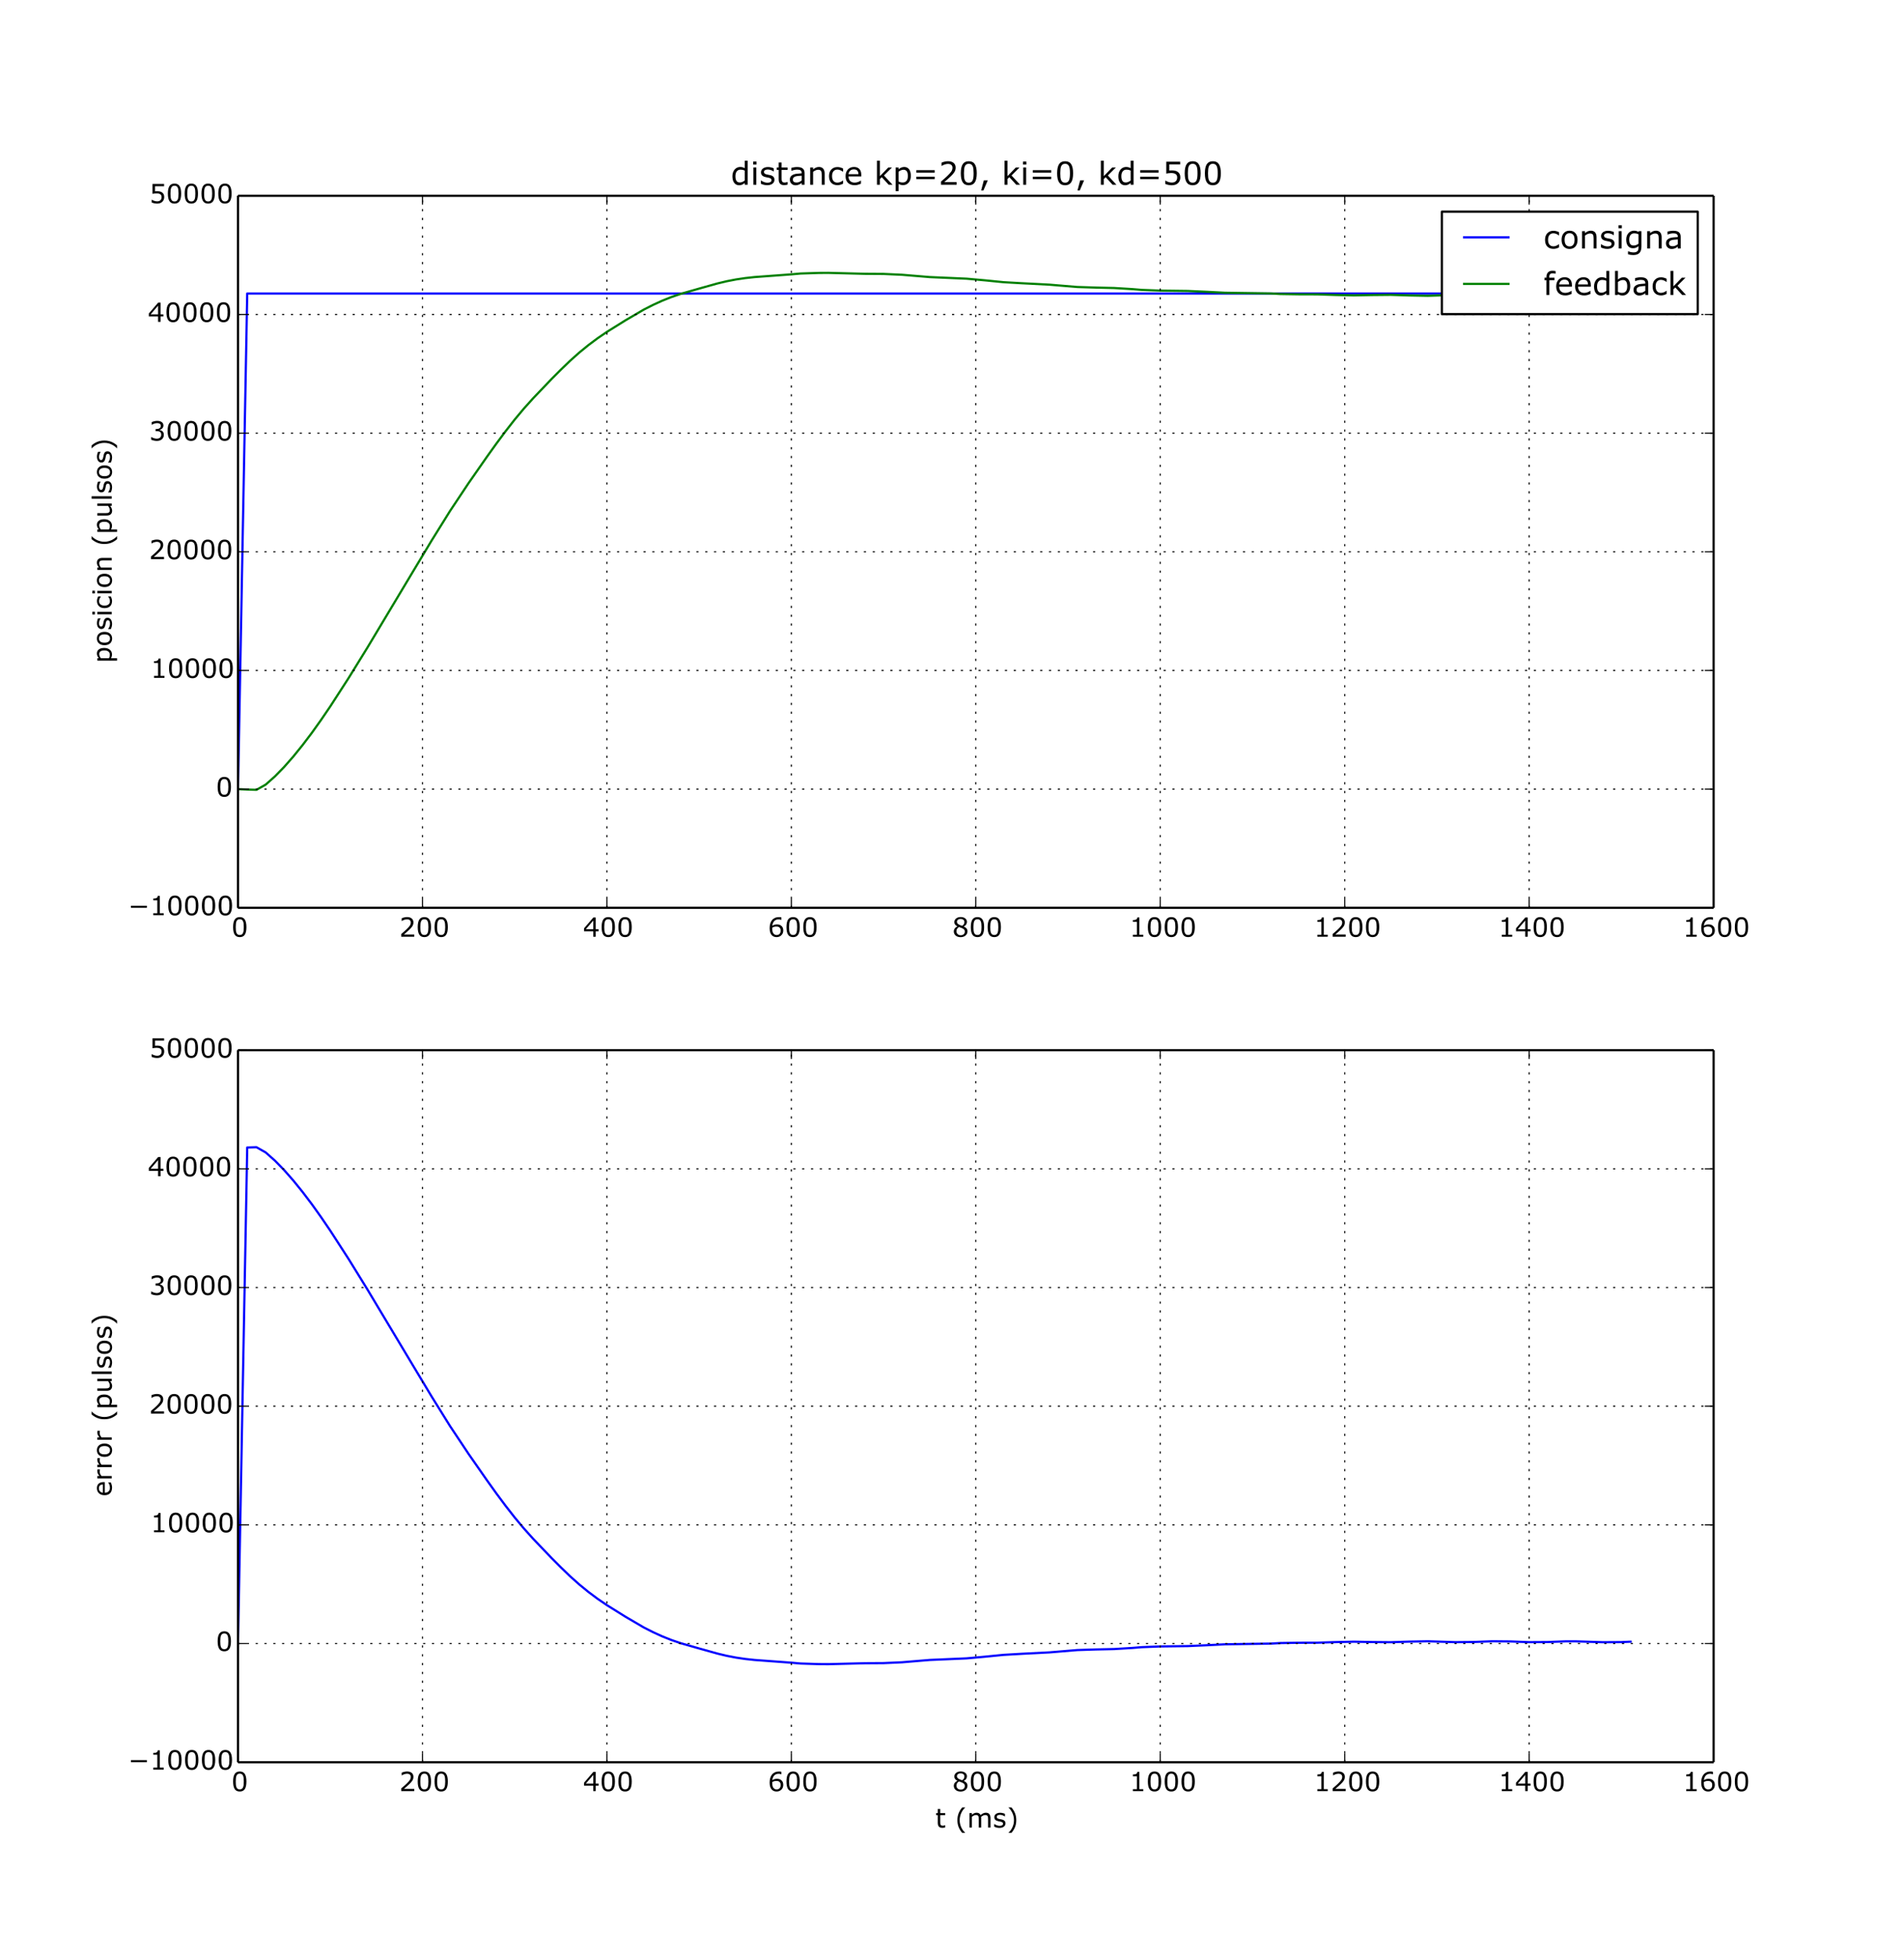 <?xml version="1.0" encoding="UTF-8" standalone="no"?>
<!-- Created with matplotlib (http://matplotlib.org/) -->

<svg
   xmlns:dc="http://purl.org/dc/elements/1.1/"
   xmlns:cc="http://creativecommons.org/ns#"
   xmlns:rdf="http://www.w3.org/1999/02/22-rdf-syntax-ns#"
   xmlns:svg="http://www.w3.org/2000/svg"
   xmlns="http://www.w3.org/2000/svg"
   xmlns:xlink="http://www.w3.org/1999/xlink"
   xmlns:sodipodi="http://sodipodi.sourceforge.net/DTD/sodipodi-0.dtd"
   xmlns:inkscape="http://www.inkscape.org/namespaces/inkscape"
   height="888pt"
   version="1.1"
   viewBox="0 0 864 888"
   width="864pt"
   id="svg2"
   inkscape:version="0.48.4 r9939"
   sodipodi:docname="ajuste_kd_figure_2.svg"
   inkscape:export-filename="/media/datos/Datos/Proyectos/TFC_eurobot/book-latex/figures/ajuste_kd_figure2.png"
   inkscape:export-xdpi="98.03756"
   inkscape:export-ydpi="98.03756">
  <sodipodi:namedview
     pagecolor="#ffffff"
     bordercolor="#666666"
     borderopacity="1"
     objecttolerance="10"
     gridtolerance="10"
     guidetolerance="10"
     inkscape:pageopacity="0"
     inkscape:pageshadow="2"
     inkscape:window-width="1920"
     inkscape:window-height="1021"
     id="namedview1119"
     showgrid="false"
     inkscape:zoom="0.60135928"
     inkscape:cx="204.99639"
     inkscape:cy="378.27166"
     inkscape:window-x="0"
     inkscape:window-y="25"
     inkscape:window-maximized="1"
     inkscape:current-layer="figure_1" />
  <defs
     id="defs4">
    <style
       type="text/css"
       id="style6">
*{stroke-linecap:butt;stroke-linejoin:round;}
  </style>
  </defs>
  <g
     id="figure_1">
    <g
       id="patch_1">
      <path
         d=" M0 888.3 L864 888.3 L864 0 L0 0 z "
         style="fill:#ffffff;"
         id="path10" />
    </g>
    <g
       id="axes_1"
       inkscape:export-filename="/media/datos/Datos/Proyectos/TFC_eurobot/book-latex/figures/ajuste_kd_figure_2.png"
       inkscape:export-xdpi="98.03756"
       inkscape:export-ydpi="98.03756">
      <g
         id="patch_2">
        <path
           d=" M108 411.848 L777.6 411.848 L777.6 88.83 L108 88.83 z "
           style="fill:#ffffff;"
           id="path14" />
      </g>
      <g
         id="line2d_1">
        <path
           clip-path="url(#p9ef680fe11)"
           d=" M108 358.146 L112.185 133.164 L739.935 133.164 L739.935 133.164"
           style="fill:none;stroke:#0000ff;stroke-linecap:square;"
           id="path17" />
      </g>
      <g
         id="line2d_2">
        <path
           clip-path="url(#p9ef680fe11)"
           d=" M108 358.012 L112.185 358.2 L116.37 358.335 L120.555 355.966 L124.74 352.251 L128.925 347.971 L133.11 343.207 L137.295 338.039 L141.48 332.52 L145.665 326.652 L149.85 320.515 L158.22 307.567 L166.59 294.027 L187.515 259.114 L195.885 245.198 L204.255 231.766 L212.625 219.195 L220.995 207.189 L225.18 201.348 L229.365 195.722 L233.55 190.365 L237.735 185.359 L241.92 180.702 L250.29 171.953 L254.475 167.754 L258.66 163.716 L262.845 159.975 L267.03 156.556 L271.215 153.434 L275.4 150.58 L283.77 145.358 L292.14 140.459 L296.325 138.333 L300.51 136.421 L304.695 134.752 L308.88 133.326 L317.25 130.93 L325.62 128.588 L329.805 127.592 L333.99 126.785 L338.175 126.166 L342.36 125.708 L359.1 124.47 L363.285 124.093 L371.655 123.824 L375.84 123.797 L392.58 124.227 L400.95 124.281 L409.32 124.658 L421.875 125.708 L438.615 126.435 L446.985 127.188 L455.355 128.023 L463.725 128.507 L476.28 129.153 L488.835 130.203 L497.205 130.472 L505.575 130.661 L513.945 131.172 L518.13 131.522 L526.5 131.845 L539.055 132.007 L547.425 132.384 L555.795 132.814 L576.72 133.137 L580.905 133.38 L589.275 133.514 L597.645 133.541 L606.015 133.81 L614.385 133.999 L622.755 133.837 L631.125 133.756 L639.495 134.026 L647.865 134.187 L656.235 133.918 L660.42 133.783 L668.79 133.864 L677.16 134.187 L685.53 134.106 L693.9 133.783 L702.27 133.837 L710.64 134.16 L714.825 134.16 L727.38 133.756 L735.75 133.81 L739.935 133.999 L739.935 133.999"
           style="fill:none;stroke:#008000;stroke-linecap:square;"
           id="path20" />
      </g>
      <g
         id="matplotlib.axis_1">
        <g
           id="xtick_1">
          <g
             id="line2d_3">
            <path
               clip-path="url(#p9ef680fe11)"
               d=" M108 411.848 L108 88.83"
               style="fill:none;stroke:#000000;stroke-dasharray:1,3;stroke-dashoffset:0.0;stroke-width:0.5;"
               id="path25" />
          </g>
          <g
             id="line2d_4">
            <defs
               id="defs28">
              <path
                 d=" M0 0 L0 -4"
                 id="m93b0483c22"
                 style="stroke:#000000;stroke-width:0.5;" />
            </defs>
            <g
               id="g31">
              <use
                 style="stroke:#000000;stroke-width:0.5;"
                 x="108.0"
                 xlink:href="#m93b0483c22"
                 y="411.848"
                 id="use33" />
            </g>
          </g>
          <g
             id="line2d_5">
            <defs
               id="defs36">
              <path
                 d=" M0 0 L0 4"
                 id="m741efc42ff"
                 style="stroke:#000000;stroke-width:0.5;" />
            </defs>
            <g
               id="g39">
              <use
                 style="stroke:#000000;stroke-width:0.5;"
                 x="108.0"
                 xlink:href="#m741efc42ff"
                 y="88.83"
                 id="use41" />
            </g>
          </g>
          <g
             id="text_1">
            <!-- 0 -->
            <defs
               id="defs44">
              <path
                 d=" M56.984 36.375 Q56.984 16.797 50.859 7.641 Q44.734 -1.516 31.844 -1.516 Q18.75 -1.516 12.719 7.766 Q6.688 17.047 6.688 36.281 Q6.688 55.672 12.781 64.922 Q18.891 74.172 31.844 74.172 Q44.922 74.172 50.953 64.766 Q56.984 55.375 56.984 36.375 M44.141 14.203 Q45.844 18.172 46.453 23.516 Q47.078 28.859 47.078 36.375 Q47.078 43.797 46.453 49.266 Q45.844 54.734 44.094 58.547 Q42.391 62.312 39.422 64.203 Q36.469 66.109 31.844 66.109 Q27.25 66.109 24.234 64.203 Q21.234 62.312 19.484 58.453 Q17.828 54.828 17.219 49.016 Q16.609 43.219 16.609 36.281 Q16.609 28.656 17.141 23.531 Q17.672 18.406 19.438 14.359 Q21.047 10.547 24 8.547 Q26.953 6.547 31.844 6.547 Q36.422 6.547 39.453 8.453 Q42.484 10.359 44.141 14.203"
                 id="Verdana-30" />
            </defs>
            <g
               transform="translate(104.982 424.966)scale(0.12 -0.12)"
               id="g47">
              <use
                 xlink:href="#Verdana-30"
                 id="use49" />
            </g>
          </g>
        </g>
        <g
           id="xtick_2">
          <g
             id="line2d_6">
            <path
               clip-path="url(#p9ef680fe11)"
               d=" M191.7 411.848 L191.7 88.83"
               style="fill:none;stroke:#000000;stroke-dasharray:1,3;stroke-dashoffset:0.0;stroke-width:0.5;"
               id="path53" />
          </g>
          <g
             id="line2d_7">
            <g
               id="g56">
              <use
                 style="stroke:#000000;stroke-width:0.5;"
                 x="191.7"
                 xlink:href="#m93b0483c22"
                 y="411.848"
                 id="use58" />
            </g>
          </g>
          <g
             id="line2d_8">
            <g
               id="g61">
              <use
                 style="stroke:#000000;stroke-width:0.5;"
                 x="191.7"
                 xlink:href="#m741efc42ff"
                 y="88.83"
                 id="use63" />
            </g>
          </g>
          <g
             id="text_2">
            <!-- 200 -->
            <defs
               id="defs66">
              <path
                 d=" M57.078 0 L7.859 0 L7.859 10.203 Q12.984 14.594 18.141 18.984 Q23.297 23.391 27.734 27.734 Q37.109 36.812 40.578 42.156 Q44.047 47.516 44.047 53.719 Q44.047 59.375 40.312 62.562 Q36.578 65.766 29.891 65.766 Q25.438 65.766 20.266 64.203 Q15.094 62.641 10.156 59.422 L9.672 59.422 L9.672 69.672 Q13.141 71.391 18.922 72.797 Q24.703 74.219 30.125 74.219 Q41.312 74.219 47.656 68.812 Q54 63.422 54 54.203 Q54 50.047 52.953 46.453 Q51.906 42.875 49.859 39.656 Q47.953 36.625 45.391 33.688 Q42.828 30.766 39.156 27.203 Q33.938 22.078 28.359 17.266 Q22.797 12.453 17.969 8.344 L57.078 8.344 z "
                 id="Verdana-32" />
            </defs>
            <g
               transform="translate(181.123 424.966)scale(0.12 -0.12)"
               id="g69">
              <use
                 xlink:href="#Verdana-32"
                 id="use71" />
              <use
                 x="63.574"
                 xlink:href="#Verdana-30"
                 id="use73" />
              <use
                 x="127.148"
                 xlink:href="#Verdana-30"
                 id="use75" />
            </g>
          </g>
        </g>
        <g
           id="xtick_3">
          <g
             id="line2d_9">
            <path
               clip-path="url(#p9ef680fe11)"
               d=" M275.4 411.848 L275.4 88.83"
               style="fill:none;stroke:#000000;stroke-dasharray:1,3;stroke-dashoffset:0.0;stroke-width:0.5;"
               id="path79" />
          </g>
          <g
             id="line2d_10">
            <g
               id="g82">
              <use
                 style="stroke:#000000;stroke-width:0.5;"
                 x="275.4"
                 xlink:href="#m93b0483c22"
                 y="411.848"
                 id="use84" />
            </g>
          </g>
          <g
             id="line2d_11">
            <g
               id="g87">
              <use
                 style="stroke:#000000;stroke-width:0.5;"
                 x="275.4"
                 xlink:href="#m741efc42ff"
                 y="88.83"
                 id="use89" />
            </g>
          </g>
          <g
             id="text_3">
            <!-- 400 -->
            <defs
               id="defs92">
              <path
                 d=" M58.734 20.453 L47.953 20.453 L47.953 0 L38.578 0 L38.578 20.453 L3.766 20.453 L3.766 31.688 L38.969 72.703 L47.953 72.703 L47.953 28.266 L58.734 28.266 z  M38.578 28.266 L38.578 61.078 L10.406 28.266 z "
                 id="Verdana-34" />
            </defs>
            <g
               transform="translate(264.577 424.966)scale(0.12 -0.12)"
               id="g95">
              <use
                 xlink:href="#Verdana-34"
                 id="use97" />
              <use
                 x="63.574"
                 xlink:href="#Verdana-30"
                 id="use99" />
              <use
                 x="127.148"
                 xlink:href="#Verdana-30"
                 id="use101" />
            </g>
          </g>
        </g>
        <g
           id="xtick_4">
          <g
             id="line2d_12">
            <path
               clip-path="url(#p9ef680fe11)"
               d=" M359.1 411.848 L359.1 88.83"
               style="fill:none;stroke:#000000;stroke-dasharray:1,3;stroke-dashoffset:0.0;stroke-width:0.5;"
               id="path105" />
          </g>
          <g
             id="line2d_13">
            <g
               id="g108">
              <use
                 style="stroke:#000000;stroke-width:0.5;"
                 x="359.1"
                 xlink:href="#m93b0483c22"
                 y="411.848"
                 id="use110" />
            </g>
          </g>
          <g
             id="line2d_14">
            <g
               id="g113">
              <use
                 style="stroke:#000000;stroke-width:0.5;"
                 x="359.1"
                 xlink:href="#m741efc42ff"
                 y="88.83"
                 id="use115" />
            </g>
          </g>
          <g
             id="text_4">
            <!-- 600 -->
            <defs
               id="defs118">
              <path
                 d=" M58.156 23.578 Q58.156 12.5 50.859 5.484 Q43.562 -1.516 32.953 -1.516 Q27.594 -1.516 23.188 0.141 Q18.797 1.812 15.438 5.078 Q11.234 9.125 8.953 15.812 Q6.688 22.516 6.688 31.938 Q6.688 41.609 8.766 49.078 Q10.844 56.547 15.375 62.359 Q19.672 67.875 26.453 70.969 Q33.25 74.078 42.281 74.078 Q45.172 74.078 47.125 73.828 Q49.078 73.578 51.078 72.953 L51.078 63.625 L50.594 63.625 Q49.219 64.359 46.453 65.016 Q43.703 65.672 40.828 65.672 Q30.328 65.672 24.078 59.109 Q17.828 52.547 16.797 41.359 Q20.906 43.844 24.875 45.141 Q28.859 46.438 34.078 46.438 Q38.719 46.438 42.25 45.578 Q45.797 44.734 49.516 42.141 Q53.812 39.156 55.984 34.609 Q58.156 30.078 58.156 23.578 M48.25 23.188 Q48.25 27.734 46.906 30.703 Q45.562 33.688 42.484 35.891 Q40.234 37.453 37.5 37.938 Q34.766 38.422 31.781 38.422 Q27.641 38.422 24.078 37.438 Q20.516 36.469 16.75 34.422 Q16.656 33.344 16.594 32.344 Q16.547 31.344 16.547 29.828 Q16.547 22.125 18.141 17.656 Q19.734 13.188 22.516 10.594 Q24.75 8.453 27.359 7.453 Q29.984 6.453 33.062 6.453 Q40.141 6.453 44.188 10.766 Q48.25 15.094 48.25 23.188"
                 id="Verdana-36" />
            </defs>
            <g
               transform="translate(348.453 424.966)scale(0.12 -0.12)"
               id="g121">
              <use
                 xlink:href="#Verdana-36"
                 id="use123" />
              <use
                 x="63.574"
                 xlink:href="#Verdana-30"
                 id="use125" />
              <use
                 x="127.148"
                 xlink:href="#Verdana-30"
                 id="use127" />
            </g>
          </g>
        </g>
        <g
           id="xtick_5">
          <g
             id="line2d_15">
            <path
               clip-path="url(#p9ef680fe11)"
               d=" M442.8 411.848 L442.8 88.83"
               style="fill:none;stroke:#000000;stroke-dasharray:1,3;stroke-dashoffset:0.0;stroke-width:0.5;"
               id="path131" />
          </g>
          <g
             id="line2d_16">
            <g
               id="g134">
              <use
                 style="stroke:#000000;stroke-width:0.5;"
                 x="442.8"
                 xlink:href="#m93b0483c22"
                 y="411.848"
                 id="use136" />
            </g>
          </g>
          <g
             id="line2d_17">
            <g
               id="g139">
              <use
                 style="stroke:#000000;stroke-width:0.5;"
                 x="442.8"
                 xlink:href="#m741efc42ff"
                 y="88.83"
                 id="use141" />
            </g>
          </g>
          <g
             id="text_5">
            <!-- 800 -->
            <defs
               id="defs144">
              <path
                 d=" M57.625 20.266 Q57.625 10.844 50.266 4.594 Q42.922 -1.656 31.781 -1.656 Q19.969 -1.656 12.953 4.438 Q5.953 10.547 5.953 20.062 Q5.953 26.125 9.469 31.031 Q12.984 35.938 19.391 38.812 L19.391 39.109 Q13.531 42.234 10.719 45.938 Q7.906 49.656 7.906 55.219 Q7.906 63.422 14.641 68.891 Q21.391 74.359 31.781 74.359 Q42.672 74.359 49.172 69.141 Q55.672 63.922 55.672 55.859 Q55.672 50.922 52.594 46.156 Q49.516 41.406 43.562 38.719 L43.562 38.422 Q50.391 35.5 54 31.203 Q57.625 26.906 57.625 20.266 M46.047 55.766 Q46.047 60.984 42.016 64.078 Q37.984 67.188 31.734 67.188 Q25.594 67.188 21.656 64.25 Q17.719 61.328 17.719 56.344 Q17.719 52.828 19.703 50.266 Q21.688 47.703 25.688 45.703 Q27.484 44.828 30.875 43.406 Q34.281 42 37.5 41.062 Q42.328 44.281 44.188 47.75 Q46.047 51.219 46.047 55.766 M47.562 19.344 Q47.562 23.828 45.578 26.531 Q43.609 29.25 37.844 31.984 Q35.547 33.062 32.812 33.984 Q30.078 34.906 25.531 36.578 Q21.141 34.188 18.484 30.078 Q15.828 25.984 15.828 20.797 Q15.828 14.203 20.359 9.906 Q24.906 5.609 31.891 5.609 Q39.016 5.609 43.281 9.266 Q47.562 12.938 47.562 19.344"
                 id="Verdana-38" />
            </defs>
            <g
               transform="translate(432.109 424.966)scale(0.12 -0.12)"
               id="g147">
              <use
                 xlink:href="#Verdana-38"
                 id="use149" />
              <use
                 x="63.574"
                 xlink:href="#Verdana-30"
                 id="use151" />
              <use
                 x="127.148"
                 xlink:href="#Verdana-30"
                 id="use153" />
            </g>
          </g>
        </g>
        <g
           id="xtick_6">
          <g
             id="line2d_18">
            <path
               clip-path="url(#p9ef680fe11)"
               d=" M526.5 411.848 L526.5 88.83"
               style="fill:none;stroke:#000000;stroke-dasharray:1,3;stroke-dashoffset:0.0;stroke-width:0.5;"
               id="path157" />
          </g>
          <g
             id="line2d_19">
            <g
               id="g160">
              <use
                 style="stroke:#000000;stroke-width:0.5;"
                 x="526.5"
                 xlink:href="#m93b0483c22"
                 y="411.848"
                 id="use162" />
            </g>
          </g>
          <g
             id="line2d_20">
            <g
               id="g165">
              <use
                 style="stroke:#000000;stroke-width:0.5;"
                 x="526.5"
                 xlink:href="#m741efc42ff"
                 y="88.83"
                 id="use167" />
            </g>
          </g>
          <g
             id="text_6">
            <!-- 1000 -->
            <defs
               id="defs170">
              <path
                 d=" M52.938 0 L13.578 0 L13.578 7.422 L28.719 7.422 L28.719 56.156 L13.578 56.156 L13.578 62.797 Q16.656 62.797 20.172 63.297 Q23.688 63.812 25.484 64.797 Q27.734 66.016 29.031 67.891 Q30.328 69.781 30.516 72.953 L38.094 72.953 L38.094 7.422 L52.938 7.422 z "
                 id="Verdana-31" />
            </defs>
            <g
               transform="translate(512.452 424.966)scale(0.12 -0.12)"
               id="g173">
              <use
                 xlink:href="#Verdana-31"
                 id="use175" />
              <use
                 x="63.574"
                 xlink:href="#Verdana-30"
                 id="use177" />
              <use
                 x="127.148"
                 xlink:href="#Verdana-30"
                 id="use179" />
              <use
                 x="190.723"
                 xlink:href="#Verdana-30"
                 id="use181" />
            </g>
          </g>
        </g>
        <g
           id="xtick_7">
          <g
             id="line2d_21">
            <path
               clip-path="url(#p9ef680fe11)"
               d=" M610.2 411.848 L610.2 88.83"
               style="fill:none;stroke:#000000;stroke-dasharray:1,3;stroke-dashoffset:0.0;stroke-width:0.5;"
               id="path185" />
          </g>
          <g
             id="line2d_22">
            <g
               id="g188">
              <use
                 style="stroke:#000000;stroke-width:0.5;"
                 x="610.2"
                 xlink:href="#m93b0483c22"
                 y="411.848"
                 id="use190" />
            </g>
          </g>
          <g
             id="line2d_23">
            <g
               id="g193">
              <use
                 style="stroke:#000000;stroke-width:0.5;"
                 x="610.2"
                 xlink:href="#m741efc42ff"
                 y="88.83"
                 id="use195" />
            </g>
          </g>
          <g
             id="text_7">
            <!-- 1200 -->
            <g
               transform="translate(596.152 424.966)scale(0.12 -0.12)"
               id="g198">
              <use
                 xlink:href="#Verdana-31"
                 id="use200" />
              <use
                 x="63.574"
                 xlink:href="#Verdana-32"
                 id="use202" />
              <use
                 x="127.148"
                 xlink:href="#Verdana-30"
                 id="use204" />
              <use
                 x="190.723"
                 xlink:href="#Verdana-30"
                 id="use206" />
            </g>
          </g>
        </g>
        <g
           id="xtick_8">
          <g
             id="line2d_24">
            <path
               clip-path="url(#p9ef680fe11)"
               d=" M693.9 411.848 L693.9 88.83"
               style="fill:none;stroke:#000000;stroke-dasharray:1,3;stroke-dashoffset:0.0;stroke-width:0.5;"
               id="path210" />
          </g>
          <g
             id="line2d_25">
            <g
               id="g213">
              <use
                 style="stroke:#000000;stroke-width:0.5;"
                 x="693.9"
                 xlink:href="#m93b0483c22"
                 y="411.848"
                 id="use215" />
            </g>
          </g>
          <g
             id="line2d_26">
            <g
               id="g218">
              <use
                 style="stroke:#000000;stroke-width:0.5;"
                 x="693.9"
                 xlink:href="#m741efc42ff"
                 y="88.83"
                 id="use220" />
            </g>
          </g>
          <g
             id="text_8">
            <!-- 1400 -->
            <g
               transform="translate(679.852 424.966)scale(0.12 -0.12)"
               id="g223">
              <use
                 xlink:href="#Verdana-31"
                 id="use225" />
              <use
                 x="63.574"
                 xlink:href="#Verdana-34"
                 id="use227" />
              <use
                 x="127.148"
                 xlink:href="#Verdana-30"
                 id="use229" />
              <use
                 x="190.723"
                 xlink:href="#Verdana-30"
                 id="use231" />
            </g>
          </g>
        </g>
        <g
           id="xtick_9">
          <g
             id="line2d_27">
            <path
               clip-path="url(#p9ef680fe11)"
               d=" M777.6 411.848 L777.6 88.83"
               style="fill:none;stroke:#000000;stroke-dasharray:1,3;stroke-dashoffset:0.0;stroke-width:0.5;"
               id="path235" />
          </g>
          <g
             id="line2d_28">
            <g
               id="g238">
              <use
                 style="stroke:#000000;stroke-width:0.5;"
                 x="777.6"
                 xlink:href="#m93b0483c22"
                 y="411.848"
                 id="use240" />
            </g>
          </g>
          <g
             id="line2d_29">
            <g
               id="g243">
              <use
                 style="stroke:#000000;stroke-width:0.5;"
                 x="777.6"
                 xlink:href="#m741efc42ff"
                 y="88.83"
                 id="use245" />
            </g>
          </g>
          <g
             id="text_9">
            <!-- 1600 -->
            <g
               transform="translate(763.552 424.966)scale(0.12 -0.12)"
               id="g248">
              <use
                 xlink:href="#Verdana-31"
                 id="use250" />
              <use
                 x="63.574"
                 xlink:href="#Verdana-36"
                 id="use252" />
              <use
                 x="127.148"
                 xlink:href="#Verdana-30"
                 id="use254" />
              <use
                 x="190.723"
                 xlink:href="#Verdana-30"
                 id="use256" />
            </g>
          </g>
        </g>
      </g>
      <g
         id="matplotlib.axis_2">
        <g
           id="ytick_1">
          <g
             id="line2d_30">
            <path
               clip-path="url(#p9ef680fe11)"
               d=" M108 411.848 L777.6 411.848"
               style="fill:none;stroke:#000000;stroke-dasharray:1,3;stroke-dashoffset:0.0;stroke-width:0.5;"
               id="path261" />
          </g>
          <g
             id="line2d_31">
            <defs
               id="defs264">
              <path
                 d=" M0 0 L4 0"
                 id="m728421d6d4"
                 style="stroke:#000000;stroke-width:0.5;" />
            </defs>
            <g
               id="g267">
              <use
                 style="stroke:#000000;stroke-width:0.5;"
                 x="108.0"
                 xlink:href="#m728421d6d4"
                 y="411.848"
                 id="use269" />
            </g>
          </g>
          <g
             id="line2d_32">
            <defs
               id="defs272">
              <path
                 d=" M0 0 L-4 0"
                 id="mcb0005524f"
                 style="stroke:#000000;stroke-width:0.5;" />
            </defs>
            <g
               id="g275">
              <use
                 style="stroke:#000000;stroke-width:0.5;"
                 x="777.6"
                 xlink:href="#mcb0005524f"
                 y="411.848"
                 id="use277" />
            </g>
          </g>
          <g
             id="text_10">
            <!-- −10000 -->
            <defs
               id="defs280">
              <path
                 d=" M71.094 27.938 L10.75 27.938 L10.75 35.75 L71.094 35.75 z "
                 id="Verdana-2212" />
            </defs>
            <g
               transform="translate(58.113 415.2)scale(0.12 -0.12)"
               id="g283">
              <use
                 xlink:href="#Verdana-2212"
                 id="use285" />
              <use
                 x="81.836"
                 xlink:href="#Verdana-31"
                 id="use287" />
              <use
                 x="145.41"
                 xlink:href="#Verdana-30"
                 id="use289" />
              <use
                 x="208.984"
                 xlink:href="#Verdana-30"
                 id="use291" />
              <use
                 x="272.559"
                 xlink:href="#Verdana-30"
                 id="use293" />
              <use
                 x="336.133"
                 xlink:href="#Verdana-30"
                 id="use295" />
            </g>
          </g>
        </g>
        <g
           id="ytick_2">
          <g
             id="line2d_33">
            <path
               clip-path="url(#p9ef680fe11)"
               d=" M108 358.012 L777.6 358.012"
               style="fill:none;stroke:#000000;stroke-dasharray:1,3;stroke-dashoffset:0.0;stroke-width:0.5;"
               id="path299" />
          </g>
          <g
             id="line2d_34">
            <g
               id="g302">
              <use
                 style="stroke:#000000;stroke-width:0.5;"
                 x="108.0"
                 xlink:href="#m728421d6d4"
                 y="358.012"
                 id="use304" />
            </g>
          </g>
          <g
             id="line2d_35">
            <g
               id="g307">
              <use
                 style="stroke:#000000;stroke-width:0.5;"
                 x="777.6"
                 xlink:href="#mcb0005524f"
                 y="358.012"
                 id="use309" />
            </g>
          </g>
          <g
             id="text_11">
            <!-- 0 -->
            <g
               transform="translate(97.964 361.363)scale(0.12 -0.12)"
               id="g312">
              <use
                 xlink:href="#Verdana-30"
                 id="use314" />
            </g>
          </g>
        </g>
        <g
           id="ytick_3">
          <g
             id="line2d_36">
            <path
               clip-path="url(#p9ef680fe11)"
               d=" M108 304.175 L777.6 304.175"
               style="fill:none;stroke:#000000;stroke-dasharray:1,3;stroke-dashoffset:0.0;stroke-width:0.5;"
               id="path318" />
          </g>
          <g
             id="line2d_37">
            <g
               id="g321">
              <use
                 style="stroke:#000000;stroke-width:0.5;"
                 x="108.0"
                 xlink:href="#m728421d6d4"
                 y="304.175"
                 id="use323" />
            </g>
          </g>
          <g
             id="line2d_38">
            <g
               id="g326">
              <use
                 style="stroke:#000000;stroke-width:0.5;"
                 x="777.6"
                 xlink:href="#mcb0005524f"
                 y="304.175"
                 id="use328" />
            </g>
          </g>
          <g
             id="text_12">
            <!-- 10000 -->
            <g
               transform="translate(68.274 307.527)scale(0.12 -0.12)"
               id="g331">
              <use
                 xlink:href="#Verdana-31"
                 id="use333" />
              <use
                 x="63.574"
                 xlink:href="#Verdana-30"
                 id="use335" />
              <use
                 x="127.148"
                 xlink:href="#Verdana-30"
                 id="use337" />
              <use
                 x="190.723"
                 xlink:href="#Verdana-30"
                 id="use339" />
              <use
                 x="254.297"
                 xlink:href="#Verdana-30"
                 id="use341" />
            </g>
          </g>
        </g>
        <g
           id="ytick_4">
          <g
             id="line2d_39">
            <path
               clip-path="url(#p9ef680fe11)"
               d=" M108 250.339 L777.6 250.339"
               style="fill:none;stroke:#000000;stroke-dasharray:1,3;stroke-dashoffset:0.0;stroke-width:0.5;"
               id="path345" />
          </g>
          <g
             id="line2d_40">
            <g
               id="g348">
              <use
                 style="stroke:#000000;stroke-width:0.5;"
                 x="108.0"
                 xlink:href="#m728421d6d4"
                 y="250.339"
                 id="use350" />
            </g>
          </g>
          <g
             id="line2d_41">
            <g
               id="g353">
              <use
                 style="stroke:#000000;stroke-width:0.5;"
                 x="777.6"
                 xlink:href="#mcb0005524f"
                 y="250.339"
                 id="use355" />
            </g>
          </g>
          <g
             id="text_13">
            <!-- 20000 -->
            <g
               transform="translate(67.588 253.691)scale(0.12 -0.12)"
               id="g358">
              <use
                 xlink:href="#Verdana-32"
                 id="use360" />
              <use
                 x="63.574"
                 xlink:href="#Verdana-30"
                 id="use362" />
              <use
                 x="127.148"
                 xlink:href="#Verdana-30"
                 id="use364" />
              <use
                 x="190.723"
                 xlink:href="#Verdana-30"
                 id="use366" />
              <use
                 x="254.297"
                 xlink:href="#Verdana-30"
                 id="use368" />
            </g>
          </g>
        </g>
        <g
           id="ytick_5">
          <g
             id="line2d_42">
            <path
               clip-path="url(#p9ef680fe11)"
               d=" M108 196.503 L777.6 196.503"
               style="fill:none;stroke:#000000;stroke-dasharray:1,3;stroke-dashoffset:0.0;stroke-width:0.5;"
               id="path372" />
          </g>
          <g
             id="line2d_43">
            <g
               id="g375">
              <use
                 style="stroke:#000000;stroke-width:0.5;"
                 x="108.0"
                 xlink:href="#m728421d6d4"
                 y="196.503"
                 id="use377" />
            </g>
          </g>
          <g
             id="line2d_44">
            <g
               id="g380">
              <use
                 style="stroke:#000000;stroke-width:0.5;"
                 x="777.6"
                 xlink:href="#mcb0005524f"
                 y="196.503"
                 id="use382" />
            </g>
          </g>
          <g
             id="text_14">
            <!-- 30000 -->
            <defs
               id="defs385">
              <path
                 d=" M50.688 35.016 Q53.031 32.906 54.547 29.734 Q56.062 26.562 56.062 21.531 Q56.062 16.547 54.25 12.391 Q52.438 8.25 49.172 5.172 Q45.516 1.766 40.547 0.125 Q35.594 -1.516 29.688 -1.516 Q23.641 -1.516 17.781 -0.062 Q11.922 1.375 8.156 3.078 L8.156 13.281 L8.891 13.281 Q13.031 10.547 18.641 8.734 Q24.266 6.938 29.5 6.938 Q32.562 6.938 36.031 7.953 Q39.5 8.984 41.656 10.984 Q43.891 13.141 44.984 15.719 Q46.094 18.312 46.094 22.266 Q46.094 26.172 44.844 28.734 Q43.609 31.297 41.406 32.766 Q39.203 34.281 36.078 34.844 Q32.953 35.406 29.344 35.406 L24.953 35.406 L24.953 43.5 L28.375 43.5 Q35.797 43.5 40.203 46.594 Q44.625 49.703 44.625 55.672 Q44.625 58.297 43.5 60.266 Q42.391 62.25 40.375 63.531 Q38.281 64.797 35.891 65.281 Q33.5 65.766 30.469 65.766 Q25.828 65.766 20.594 64.109 Q15.375 62.453 10.75 59.422 L10.25 59.422 L10.25 69.625 Q13.719 71.344 19.5 72.781 Q25.297 74.219 30.719 74.219 Q36.031 74.219 40.078 73.234 Q44.141 72.266 47.406 70.125 Q50.922 67.781 52.734 64.453 Q54.547 61.141 54.547 56.688 Q54.547 50.641 50.266 46.125 Q46 41.609 40.188 40.438 L40.188 39.75 Q42.531 39.359 45.547 38.109 Q48.578 36.859 50.688 35.016"
                 id="Verdana-33" />
            </defs>
            <g
               transform="translate(67.623 199.854)scale(0.12 -0.12)"
               id="g388">
              <use
                 xlink:href="#Verdana-33"
                 id="use390" />
              <use
                 x="63.574"
                 xlink:href="#Verdana-30"
                 id="use392" />
              <use
                 x="127.148"
                 xlink:href="#Verdana-30"
                 id="use394" />
              <use
                 x="190.723"
                 xlink:href="#Verdana-30"
                 id="use396" />
              <use
                 x="254.297"
                 xlink:href="#Verdana-30"
                 id="use398" />
            </g>
          </g>
        </g>
        <g
           id="ytick_6">
          <g
             id="line2d_45">
            <path
               clip-path="url(#p9ef680fe11)"
               d=" M108 142.666 L777.6 142.666"
               style="fill:none;stroke:#000000;stroke-dasharray:1,3;stroke-dashoffset:0.0;stroke-width:0.5;"
               id="path402" />
          </g>
          <g
             id="line2d_46">
            <g
               id="g405">
              <use
                 style="stroke:#000000;stroke-width:0.5;"
                 x="108.0"
                 xlink:href="#m728421d6d4"
                 y="142.666"
                 id="use407" />
            </g>
          </g>
          <g
             id="line2d_47">
            <g
               id="g410">
              <use
                 style="stroke:#000000;stroke-width:0.5;"
                 x="777.6"
                 xlink:href="#mcb0005524f"
                 y="142.666"
                 id="use412" />
            </g>
          </g>
          <g
             id="text_15">
            <!-- 40000 -->
            <g
               transform="translate(67.096 146.018)scale(0.12 -0.12)"
               id="g415">
              <use
                 xlink:href="#Verdana-34"
                 id="use417" />
              <use
                 x="63.574"
                 xlink:href="#Verdana-30"
                 id="use419" />
              <use
                 x="127.148"
                 xlink:href="#Verdana-30"
                 id="use421" />
              <use
                 x="190.723"
                 xlink:href="#Verdana-30"
                 id="use423" />
              <use
                 x="254.297"
                 xlink:href="#Verdana-30"
                 id="use425" />
            </g>
          </g>
        </g>
        <g
           id="ytick_7">
          <g
             id="line2d_48">
            <path
               clip-path="url(#p9ef680fe11)"
               d=" M108 88.83 L777.6 88.83"
               style="fill:none;stroke:#000000;stroke-dasharray:1,3;stroke-dashoffset:0.0;stroke-width:0.5;"
               id="path429" />
          </g>
          <g
             id="line2d_49">
            <g
               id="g432">
              <use
                 style="stroke:#000000;stroke-width:0.5;"
                 x="108.0"
                 xlink:href="#m728421d6d4"
                 y="88.83"
                 id="use434" />
            </g>
          </g>
          <g
             id="line2d_50">
            <g
               id="g437">
              <use
                 style="stroke:#000000;stroke-width:0.5;"
                 x="777.6"
                 xlink:href="#mcb0005524f"
                 y="88.83"
                 id="use439" />
            </g>
          </g>
          <g
             id="text_16">
            <!-- 50000 -->
            <defs
               id="defs442">
              <path
                 d=" M56.5 23.094 Q56.5 18.016 54.641 13.375 Q52.781 8.734 49.562 5.562 Q46.047 2.156 41.188 0.312 Q36.328 -1.516 29.938 -1.516 Q23.969 -1.516 18.453 -0.266 Q12.938 0.984 9.125 2.734 L9.125 13.031 L9.812 13.031 Q13.812 10.5 19.188 8.719 Q24.562 6.938 29.734 6.938 Q33.203 6.938 36.453 7.906 Q39.703 8.891 42.234 11.328 Q44.391 13.422 45.484 16.344 Q46.578 19.281 46.578 23.141 Q46.578 26.906 45.281 29.484 Q44 32.078 41.703 33.641 Q39.156 35.5 35.516 36.25 Q31.891 37.016 27.391 37.016 Q23.094 37.016 19.109 36.422 Q15.141 35.844 12.25 35.25 L12.25 72.703 L56 72.703 L56 64.156 L21.688 64.156 L21.688 44.828 Q23.781 45.016 25.969 45.109 Q28.172 45.219 29.781 45.219 Q35.688 45.219 40.125 44.219 Q44.578 43.219 48.297 40.672 Q52.203 37.984 54.344 33.734 Q56.5 29.5 56.5 23.094"
                 id="Verdana-35" />
            </defs>
            <g
               transform="translate(67.739 92.182)scale(0.12 -0.12)"
               id="g445">
              <use
                 xlink:href="#Verdana-35"
                 id="use447" />
              <use
                 x="63.574"
                 xlink:href="#Verdana-30"
                 id="use449" />
              <use
                 x="127.148"
                 xlink:href="#Verdana-30"
                 id="use451" />
              <use
                 x="190.723"
                 xlink:href="#Verdana-30"
                 id="use453" />
              <use
                 x="254.297"
                 xlink:href="#Verdana-30"
                 id="use455" />
            </g>
          </g>
        </g>
        <g
           id="text_17">
          <!-- posicion (pulsos) -->
          <defs
             id="defs458">
            <path
               d=" M54.25 0 L45.062 0 L45.062 6.062 Q40.438 2.391 36.188 0.438 Q31.938 -1.516 26.812 -1.516 Q18.219 -1.516 13.422 3.734 Q8.641 8.984 8.641 19.141 L8.641 54.547 L17.828 54.547 L17.828 23.484 Q17.828 19.344 18.219 16.375 Q18.609 13.422 19.875 11.328 Q21.188 9.188 23.281 8.203 Q25.391 7.234 29.391 7.234 Q32.953 7.234 37.172 9.078 Q41.406 10.938 45.062 13.812 L45.062 54.547 L54.25 54.547 z "
               id="Verdana-75" />
            <path
               d=" M38.234 -20.125 L27.047 -20.125 Q18.406 -10.203 13.625 1.516 Q8.844 13.234 8.844 27.938 Q8.844 42.625 13.625 54.344 Q18.406 66.062 27.047 75.984 L38.234 75.984 L38.234 75.484 Q34.281 71.922 30.688 67.25 Q27.094 62.594 24.031 56.391 Q21.094 50.391 19.266 43.156 Q17.438 35.938 17.438 27.938 Q17.438 19.578 19.219 12.641 Q21 5.719 24.031 -0.531 Q26.953 -6.547 30.703 -11.406 Q34.469 -16.266 38.234 -19.625 z "
               id="Verdana-28" />
            <path
               d=" M36.578 27.938 Q36.578 13.234 31.781 1.516 Q27 -10.203 18.359 -20.125 L7.172 -20.125 L7.172 -19.625 Q10.938 -16.266 14.719 -11.406 Q18.5 -6.547 21.391 -0.531 Q24.422 5.719 26.203 12.641 Q27.984 19.578 27.984 27.938 Q27.984 35.938 26.172 43.156 Q24.359 50.391 21.391 56.391 Q18.312 62.594 14.719 67.25 Q11.141 71.922 7.172 75.484 L7.172 75.984 L18.359 75.984 Q27 66.062 31.781 54.344 Q36.578 42.625 36.578 27.938"
               id="Verdana-29" />
            <path
               d=" M49.359 3.422 Q44.781 1.219 40.656 0 Q36.531 -1.219 31.891 -1.219 Q25.984 -1.219 21.047 0.516 Q16.109 2.25 12.594 5.766 Q9.031 9.281 7.078 14.641 Q5.125 20.016 5.125 27.203 Q5.125 40.578 12.469 48.188 Q19.828 55.812 31.891 55.812 Q36.578 55.812 41.094 54.484 Q45.609 53.172 49.359 51.266 L49.359 41.062 L48.875 41.062 Q44.672 44.344 40.203 46.094 Q35.75 47.859 31.5 47.859 Q23.688 47.859 19.172 42.609 Q14.656 37.359 14.656 27.203 Q14.656 17.328 19.062 12.031 Q23.484 6.734 31.5 6.734 Q34.281 6.734 37.156 7.469 Q40.047 8.203 42.328 9.375 Q44.344 10.406 46.094 11.547 Q47.859 12.703 48.875 13.531 L49.359 13.531 z "
               id="Verdana-63" />
            <path
               d=" M48 15.719 Q48 8.25 41.812 3.469 Q35.641 -1.312 24.953 -1.312 Q18.891 -1.312 13.844 0.125 Q8.797 1.562 5.375 3.266 L5.375 13.578 L5.859 13.578 Q10.203 10.297 15.516 8.375 Q20.844 6.453 25.734 6.453 Q31.781 6.453 35.203 8.406 Q38.625 10.359 38.625 14.547 Q38.625 17.781 36.766 19.438 Q34.906 21.094 29.641 22.266 Q27.688 22.703 24.531 23.281 Q21.391 23.875 18.797 24.562 Q11.625 26.469 8.609 30.156 Q5.609 33.844 5.609 39.203 Q5.609 42.578 7 45.547 Q8.406 48.531 11.234 50.875 Q13.969 53.172 18.188 54.516 Q22.406 55.859 27.641 55.859 Q32.516 55.859 37.516 54.656 Q42.531 53.469 45.844 51.766 L45.844 41.938 L45.359 41.938 Q41.844 44.531 36.812 46.312 Q31.781 48.094 26.953 48.094 Q21.922 48.094 18.453 46.156 Q14.984 44.234 14.984 40.438 Q14.984 37.062 17.094 35.359 Q19.141 33.641 23.734 32.562 Q26.266 31.984 29.406 31.391 Q32.562 30.812 34.672 30.328 Q41.062 28.859 44.531 25.297 Q48 21.688 48 15.719"
               id="Verdana-73" />
            <path
               id="Verdana-20" />
            <path
               d=" M18.891 63.672 L8.547 63.672 L8.547 73.188 L18.891 73.188 z  M18.312 0 L9.125 0 L9.125 54.547 L18.312 54.547 z "
               id="Verdana-69" />
            <path
               d=" M55.516 27.25 Q55.516 13.922 48.672 6.203 Q41.844 -1.516 30.375 -1.516 Q18.797 -1.516 11.984 6.203 Q5.172 13.922 5.172 27.25 Q5.172 40.578 11.984 48.312 Q18.797 56.062 30.375 56.062 Q41.844 56.062 48.672 48.312 Q55.516 40.578 55.516 27.25 M46.047 27.25 Q46.047 37.844 41.891 42.984 Q37.75 48.141 30.375 48.141 Q22.906 48.141 18.781 42.984 Q14.656 37.844 14.656 27.25 Q14.656 17 18.797 11.688 Q22.953 6.391 30.375 6.391 Q37.703 6.391 41.875 11.641 Q46.047 16.891 46.047 27.25"
               id="Verdana-6f" />
            <path
               d=" M54.641 0 L45.453 0 L45.453 31.062 Q45.453 34.812 45.016 38.109 Q44.578 41.406 43.406 43.266 Q42.188 45.312 39.891 46.312 Q37.594 47.312 33.938 47.312 Q30.172 47.312 26.062 45.453 Q21.969 43.609 18.219 40.719 L18.219 0 L9.031 0 L9.031 54.547 L18.219 54.547 L18.219 48.484 Q22.516 52.047 27.094 54.047 Q31.688 56.062 36.531 56.062 Q45.359 56.062 50 50.734 Q54.641 45.406 54.641 35.406 z "
               id="Verdana-6e" />
            <path
               d=" M18.312 0 L9.125 0 L9.125 75.984 L18.312 75.984 z "
               id="Verdana-6c" />
            <path
               d=" M57.031 27.938 Q57.031 21.297 55.125 15.797 Q53.219 10.297 49.75 6.5 Q46.531 2.875 42.156 0.891 Q37.797 -1.078 32.906 -1.078 Q28.656 -1.078 25.219 -0.141 Q21.781 0.781 18.219 2.734 L18.219 -20.125 L9.031 -20.125 L9.031 54.547 L18.219 54.547 L18.219 48.828 Q21.875 51.906 26.438 53.984 Q31 56.062 36.188 56.062 Q46.047 56.062 51.531 48.609 Q57.031 41.156 57.031 27.938 M47.562 27.688 Q47.562 37.547 44.188 42.422 Q40.828 47.312 33.844 47.312 Q29.891 47.312 25.875 45.594 Q21.875 43.891 18.219 41.109 L18.219 10.203 Q22.125 8.453 24.922 7.812 Q27.734 7.172 31.297 7.172 Q38.969 7.172 43.266 12.344 Q47.562 17.531 47.562 27.688"
               id="Verdana-70" />
          </defs>
          <g
             transform="translate(50.698 300.804)rotate(-90.0)scale(0.12 -0.12)"
             id="g471">
            <use
               xlink:href="#Verdana-70"
               id="use473" />
            <use
               x="62.305"
               xlink:href="#Verdana-6f"
               id="use475" />
            <use
               x="122.998"
               xlink:href="#Verdana-73"
               id="use477" />
            <use
               x="175.098"
               xlink:href="#Verdana-69"
               id="use479" />
            <use
               x="202.539"
               xlink:href="#Verdana-63"
               id="use481" />
            <use
               x="254.639"
               xlink:href="#Verdana-69"
               id="use483" />
            <use
               x="282.08"
               xlink:href="#Verdana-6f"
               id="use485" />
            <use
               x="342.773"
               xlink:href="#Verdana-6e"
               id="use487" />
            <use
               x="406.055"
               xlink:href="#Verdana-20"
               id="use489" />
            <use
               x="441.211"
               xlink:href="#Verdana-28"
               id="use491" />
            <use
               x="486.621"
               xlink:href="#Verdana-70"
               id="use493" />
            <use
               x="548.926"
               xlink:href="#Verdana-75"
               id="use495" />
            <use
               x="612.207"
               xlink:href="#Verdana-6c"
               id="use497" />
            <use
               x="639.648"
               xlink:href="#Verdana-73"
               id="use499" />
            <use
               x="691.748"
               xlink:href="#Verdana-6f"
               id="use501" />
            <use
               x="752.441"
               xlink:href="#Verdana-73"
               id="use503" />
            <use
               x="804.541"
               xlink:href="#Verdana-29"
               id="use505" />
          </g>
        </g>
      </g>
      <g
         id="patch_3">
        <path
           d=" M108 88.83 L777.6 88.83"
           style="fill:none;stroke:#000000;"
           id="path508" />
      </g>
      <g
         id="patch_4">
        <path
           d=" M777.6 411.848 L777.6 88.83"
           style="fill:none;stroke:#000000;"
           id="path511" />
      </g>
      <g
         id="patch_5">
        <path
           d=" M108 411.848 L777.6 411.848"
           style="fill:none;stroke:#000000;"
           id="path514" />
      </g>
      <g
         id="patch_6">
        <path
           d=" M108 411.848 L108 88.83"
           style="fill:none;stroke:#000000;"
           id="path517" />
      </g>
      <g
         id="text_18">
        <!-- distance kp=20, ki=0, kd=500 -->
        <defs
           id="defs520">
          <path
             d=" M37.359 0.484 Q34.766 -0.203 31.703 -0.641 Q28.656 -1.078 26.266 -1.078 Q17.922 -1.078 13.578 3.406 Q9.234 7.906 9.234 17.828 L9.234 46.828 L3.031 46.828 L3.031 54.547 L9.234 54.547 L9.234 70.219 L18.406 70.219 L18.406 54.547 L37.359 54.547 L37.359 46.828 L18.406 46.828 L18.406 21.969 Q18.406 17.672 18.594 15.25 Q18.797 12.844 19.969 10.75 Q21.047 8.797 22.922 7.891 Q24.812 6.984 28.656 6.984 Q30.906 6.984 33.344 7.641 Q35.797 8.297 36.859 8.734 L37.359 8.734 z "
             id="Verdana-74" />
          <path
             d=" M53.266 0 L44.094 0 L44.094 5.719 Q40.141 2.297 35.844 0.391 Q31.547 -1.516 26.516 -1.516 Q16.75 -1.516 11.016 6 Q5.281 13.531 5.281 26.859 Q5.281 33.797 7.25 39.203 Q9.234 44.625 12.594 48.438 Q15.922 52.156 20.328 54.109 Q24.75 56.062 29.5 56.062 Q33.797 56.062 37.109 55.156 Q40.438 54.25 44.094 52.344 L44.094 75.984 L53.266 75.984 z  M44.094 13.422 L44.094 44.734 Q40.375 46.391 37.438 47.016 Q34.516 47.656 31.062 47.656 Q23.344 47.656 19.047 42.281 Q14.75 36.922 14.75 27.047 Q14.75 17.328 18.062 12.281 Q21.391 7.234 28.719 7.234 Q32.625 7.234 36.625 8.953 Q40.625 10.688 44.094 13.422"
             id="Verdana-64" />
          <path
             d=" M54.688 26.312 L14.5 26.312 Q14.5 21.297 16.016 17.547 Q17.531 13.812 20.172 11.422 Q22.703 9.078 26.188 7.906 Q29.688 6.734 33.891 6.734 Q39.453 6.734 45.094 8.953 Q50.734 11.188 53.125 13.328 L53.609 13.328 L53.609 3.328 Q48.969 1.375 44.141 0.047 Q39.312 -1.266 33.984 -1.266 Q20.406 -1.266 12.781 6.078 Q5.172 13.422 5.172 26.953 Q5.172 40.328 12.469 48.188 Q19.781 56.062 31.688 56.062 Q42.719 56.062 48.703 49.609 Q54.688 43.172 54.688 31.297 z  M45.75 33.344 Q45.703 40.578 42.109 44.531 Q38.531 48.484 31.203 48.484 Q23.828 48.484 19.453 44.141 Q15.094 39.797 14.5 33.344 z "
             id="Verdana-65" />
          <path
             d=" M51.422 0 L42.281 0 L42.281 5.812 Q41.062 4.984 38.984 3.484 Q36.922 2 34.969 1.125 Q32.672 0 29.688 -0.75 Q26.703 -1.516 22.703 -1.516 Q15.328 -1.516 10.203 3.359 Q5.078 8.25 5.078 15.828 Q5.078 22.016 7.734 25.844 Q10.406 29.688 15.328 31.891 Q20.312 34.078 27.297 34.859 Q34.281 35.641 42.281 36.031 L42.281 37.453 Q42.281 40.578 41.188 42.625 Q40.094 44.672 38.031 45.844 Q36.078 46.969 33.344 47.359 Q30.609 47.75 27.641 47.75 Q24.031 47.75 19.578 46.797 Q15.141 45.844 10.406 44.047 L9.906 44.047 L9.906 53.375 Q12.594 54.109 17.672 54.984 Q22.75 55.859 27.688 55.859 Q33.453 55.859 37.719 54.906 Q42 53.953 45.125 51.656 Q48.188 49.422 49.797 45.844 Q51.422 42.281 51.422 37.016 z  M42.281 13.422 L42.281 28.609 Q38.094 28.375 32.391 27.875 Q26.703 27.391 23.391 26.469 Q19.438 25.344 16.984 22.969 Q14.547 20.609 14.547 16.453 Q14.547 11.766 17.375 9.391 Q20.219 7.031 26.031 7.031 Q30.859 7.031 34.859 8.906 Q38.875 10.797 42.281 13.422"
             id="Verdana-61" />
          <path
             d=" M58.547 0 L46.438 0 L24.562 23.875 L18.609 18.219 L18.609 0 L9.422 0 L9.422 75.984 L18.609 75.984 L18.609 27.25 L45.125 54.547 L56.688 54.547 L31.344 29.344 z "
             id="Verdana-6b" />
          <path
             d=" M28.078 13.922 L14.312 -18.062 L7.172 -18.062 L15.672 13.922 z "
             id="Verdana-2c" />
          <path
             d=" M69.875 38.188 L11.969 38.188 L11.969 46 L69.875 46 z  M69.875 17.672 L11.969 17.672 L11.969 25.484 L69.875 25.484 z "
             id="Verdana-3d" />
        </defs>
        <g
           transform="translate(331.595 83.83)scale(0.144 -0.144)"
           id="g529">
          <use
             xlink:href="#Verdana-64"
             id="use531" />
          <use
             x="62.305"
             xlink:href="#Verdana-69"
             id="use533" />
          <use
             x="89.746"
             xlink:href="#Verdana-73"
             id="use535" />
          <use
             x="141.846"
             xlink:href="#Verdana-74"
             id="use537" />
          <use
             x="181.25"
             xlink:href="#Verdana-61"
             id="use539" />
          <use
             x="241.309"
             xlink:href="#Verdana-6e"
             id="use541" />
          <use
             x="304.59"
             xlink:href="#Verdana-63"
             id="use543" />
          <use
             x="356.689"
             xlink:href="#Verdana-65"
             id="use545" />
          <use
             x="416.26"
             xlink:href="#Verdana-20"
             id="use547" />
          <use
             x="451.416"
             xlink:href="#Verdana-6b"
             id="use549" />
          <use
             x="510.596"
             xlink:href="#Verdana-70"
             id="use551" />
          <use
             x="572.9"
             xlink:href="#Verdana-3d"
             id="use553" />
          <use
             x="654.736"
             xlink:href="#Verdana-32"
             id="use555" />
          <use
             x="718.311"
             xlink:href="#Verdana-30"
             id="use557" />
          <use
             x="781.885"
             xlink:href="#Verdana-2c"
             id="use559" />
          <use
             x="818.262"
             xlink:href="#Verdana-20"
             id="use561" />
          <use
             x="853.418"
             xlink:href="#Verdana-6b"
             id="use563" />
          <use
             x="912.598"
             xlink:href="#Verdana-69"
             id="use565" />
          <use
             x="940.039"
             xlink:href="#Verdana-3d"
             id="use567" />
          <use
             x="1021.875"
             xlink:href="#Verdana-30"
             id="use569" />
          <use
             x="1085.449"
             xlink:href="#Verdana-2c"
             id="use571" />
          <use
             x="1121.826"
             xlink:href="#Verdana-20"
             id="use573" />
          <use
             x="1156.982"
             xlink:href="#Verdana-6b"
             id="use575" />
          <use
             x="1216.162"
             xlink:href="#Verdana-64"
             id="use577" />
          <use
             x="1278.467"
             xlink:href="#Verdana-3d"
             id="use579" />
          <use
             x="1360.303"
             xlink:href="#Verdana-35"
             id="use581" />
          <use
             x="1423.877"
             xlink:href="#Verdana-30"
             id="use583" />
          <use
             x="1487.451"
             xlink:href="#Verdana-30"
             id="use585" />
        </g>
      </g>
      <g
         id="legend_1">
        <g
           id="patch_7">
          <path
             d=" M654.291 142.506 L770.4 142.506 L770.4 96.03 L654.291 96.03 L654.291 142.506 z "
             style="fill:#ffffff;stroke:#000000;"
             id="path589" />
        </g>
        <g
           id="line2d_51">
          <path
             d=" M664.371 107.692 L684.531 107.692"
             style="fill:none;stroke:#0000ff;stroke-linecap:square;"
             id="path592" />
        </g>
        <g
           id="line2d_52" />
        <g
           id="text_19">
          <!-- consigna -->
          <defs
             id="defs596">
            <path
               d=" M53.266 6.203 Q53.266 -7.672 46.969 -14.156 Q40.672 -20.656 27.594 -20.656 Q23.25 -20.656 19.109 -20.047 Q14.984 -19.438 10.984 -18.312 L10.984 -8.938 L11.469 -8.938 Q13.719 -9.812 18.594 -11.109 Q23.484 -12.406 28.375 -12.406 Q33.062 -12.406 36.125 -11.281 Q39.203 -10.156 40.922 -8.156 Q42.625 -6.25 43.359 -3.562 Q44.094 -0.875 44.094 2.438 L44.094 7.422 Q39.938 4.109 36.156 2.469 Q32.375 0.828 26.516 0.828 Q16.75 0.828 11.016 7.875 Q5.281 14.938 5.281 27.781 Q5.281 34.812 7.25 39.906 Q9.234 45.016 12.641 48.734 Q15.828 52.203 20.359 54.125 Q24.906 56.062 29.391 56.062 Q34.125 56.062 37.328 55.109 Q40.531 54.156 44.094 52.203 L44.672 54.547 L53.266 54.547 z  M44.094 14.984 L44.094 44.734 Q40.438 46.391 37.281 47.094 Q34.125 47.797 31 47.797 Q23.438 47.797 19.094 42.719 Q14.75 37.641 14.75 27.984 Q14.75 18.797 17.969 14.062 Q21.188 9.328 28.656 9.328 Q32.672 9.328 36.688 10.859 Q40.719 12.406 44.094 14.984"
               id="Verdana-67" />
          </defs>
          <g
             transform="translate(700.371 112.732)scale(0.144 -0.144)"
             id="g599">
            <use
               xlink:href="#Verdana-63"
               id="use601" />
            <use
               x="52.1"
               xlink:href="#Verdana-6f"
               id="use603" />
            <use
               x="112.793"
               xlink:href="#Verdana-6e"
               id="use605" />
            <use
               x="176.074"
               xlink:href="#Verdana-73"
               id="use607" />
            <use
               x="228.174"
               xlink:href="#Verdana-69"
               id="use609" />
            <use
               x="255.615"
               xlink:href="#Verdana-67"
               id="use611" />
            <use
               x="317.92"
               xlink:href="#Verdana-6e"
               id="use613" />
            <use
               x="381.201"
               xlink:href="#Verdana-61"
               id="use615" />
          </g>
        </g>
        <g
           id="line2d_53">
          <path
             d=" M664.371 128.808 L684.531 128.808"
             style="fill:none;stroke:#008000;stroke-linecap:square;"
             id="path618" />
        </g>
        <g
           id="line2d_54" />
        <g
           id="text_20">
          <!-- feedback -->
          <defs
             id="defs622">
            <path
               d=" M38.375 67.094 L37.891 67.094 Q36.375 67.531 33.938 67.984 Q31.5 68.453 29.641 68.453 Q23.734 68.453 21.062 65.844 Q18.406 63.234 18.406 56.391 L18.406 54.547 L34.969 54.547 L34.969 46.828 L18.703 46.828 L18.703 0 L9.516 0 L9.516 46.828 L3.328 46.828 L3.328 54.547 L9.516 54.547 L9.516 56.344 Q9.516 66.062 14.344 71.266 Q19.188 76.469 28.328 76.469 Q31.391 76.469 33.859 76.172 Q36.328 75.875 38.375 75.484 z "
               id="Verdana-66" />
            <path
               d=" M57.031 27.688 Q57.031 20.844 55.094 15.375 Q53.172 9.906 49.906 6.203 Q46.438 2.344 42.281 0.406 Q38.141 -1.516 33.156 -1.516 Q28.516 -1.516 25.047 -0.406 Q21.578 0.688 18.219 2.547 L17.625 0 L9.031 0 L9.031 75.984 L18.219 75.984 L18.219 48.828 Q22.078 52 26.422 54.031 Q30.766 56.062 36.188 56.062 Q45.844 56.062 51.438 48.641 Q57.031 41.219 57.031 27.688 M47.562 27.438 Q47.562 37.203 44.328 42.25 Q41.109 47.312 33.938 47.312 Q29.938 47.312 25.828 45.578 Q21.734 43.844 18.219 41.109 L18.219 9.859 Q22.125 8.109 24.922 7.422 Q27.734 6.734 31.297 6.734 Q38.922 6.734 43.234 11.734 Q47.562 16.75 47.562 27.438"
               id="Verdana-62" />
          </defs>
          <g
             transform="translate(700.371 133.848)scale(0.144 -0.144)"
             id="g626">
            <use
               xlink:href="#Verdana-66"
               id="use628" />
            <use
               x="35.156"
               xlink:href="#Verdana-65"
               id="use630" />
            <use
               x="94.727"
               xlink:href="#Verdana-65"
               id="use632" />
            <use
               x="154.297"
               xlink:href="#Verdana-64"
               id="use634" />
            <use
               x="216.602"
               xlink:href="#Verdana-62"
               id="use636" />
            <use
               x="278.906"
               xlink:href="#Verdana-61"
               id="use638" />
            <use
               x="338.965"
               xlink:href="#Verdana-63"
               id="use640" />
            <use
               x="391.064"
               xlink:href="#Verdana-6b"
               id="use642" />
          </g>
        </g>
      </g>
    </g>
    <g
       id="axes_2">
      <g
         id="patch_8">
        <path
           d=" M108 799.47 L777.6 799.47 L777.6 476.452 L108 476.452 z "
           style="fill:#ffffff;"
           id="path646" />
      </g>
      <g
         id="line2d_55">
        <path
           clip-path="url(#p8c7e596beb)"
           d=" M108 745.768 L112.185 520.598 L116.37 520.463 L120.555 522.832 L124.74 526.547 L128.925 530.827 L133.11 535.591 L137.295 540.759 L141.48 546.278 L145.665 552.146 L149.85 558.283 L158.22 571.231 L166.59 584.771 L187.515 619.683 L195.885 633.6 L204.255 647.032 L212.625 659.603 L220.995 671.609 L225.18 677.45 L229.365 683.076 L233.55 688.433 L237.735 693.439 L241.92 698.096 L250.29 706.845 L254.475 711.044 L258.66 715.082 L262.845 718.823 L267.03 722.242 L271.215 725.364 L275.4 728.218 L283.77 733.44 L292.14 738.339 L296.325 740.465 L300.51 742.377 L304.695 744.045 L308.88 745.472 L317.25 747.868 L325.62 750.21 L329.805 751.206 L333.99 752.013 L338.175 752.632 L342.36 753.09 L359.1 754.328 L363.285 754.705 L371.655 754.974 L375.84 755.001 L392.58 754.57 L400.95 754.517 L409.32 754.14 L421.875 753.09 L438.615 752.363 L446.985 751.609 L455.355 750.775 L463.725 750.29 L476.28 749.644 L488.835 748.595 L497.205 748.325 L505.575 748.137 L513.945 747.626 L518.13 747.276 L526.5 746.953 L539.055 746.791 L547.425 746.414 L555.795 745.984 L576.72 745.661 L580.905 745.418 L589.275 745.284 L597.645 745.257 L606.015 744.988 L614.385 744.799 L622.755 744.961 L631.125 745.041 L639.495 744.772 L647.865 744.611 L656.235 744.88 L660.42 745.015 L668.79 744.934 L677.16 744.611 L685.53 744.692 L693.9 745.015 L702.27 744.961 L710.64 744.638 L714.825 744.638 L727.38 745.041 L735.75 744.988 L739.935 744.799 L739.935 744.799"
           style="fill:none;stroke:#0000ff;stroke-linecap:square;"
           id="path649" />
      </g>
      <g
         id="matplotlib.axis_3">
        <g
           id="xtick_10">
          <g
             id="line2d_56">
            <path
               clip-path="url(#p8c7e596beb)"
               d=" M108 799.47 L108 476.452"
               style="fill:none;stroke:#000000;stroke-dasharray:1,3;stroke-dashoffset:0.0;stroke-width:0.5;"
               id="path654" />
          </g>
          <g
             id="line2d_57">
            <g
               id="g657">
              <use
                 style="stroke:#000000;stroke-width:0.5;"
                 x="108.0"
                 xlink:href="#m93b0483c22"
                 y="799.47"
                 id="use659" />
            </g>
          </g>
          <g
             id="line2d_58">
            <g
               id="g662">
              <use
                 style="stroke:#000000;stroke-width:0.5;"
                 x="108.0"
                 xlink:href="#m741efc42ff"
                 y="476.452"
                 id="use664" />
            </g>
          </g>
          <g
             id="text_21">
            <!-- 0 -->
            <g
               transform="translate(104.982 812.588)scale(0.12 -0.12)"
               id="g667">
              <use
                 xlink:href="#Verdana-30"
                 id="use669" />
            </g>
          </g>
        </g>
        <g
           id="xtick_11">
          <g
             id="line2d_59">
            <path
               clip-path="url(#p8c7e596beb)"
               d=" M191.7 799.47 L191.7 476.452"
               style="fill:none;stroke:#000000;stroke-dasharray:1,3;stroke-dashoffset:0.0;stroke-width:0.5;"
               id="path673" />
          </g>
          <g
             id="line2d_60">
            <g
               id="g676">
              <use
                 style="stroke:#000000;stroke-width:0.5;"
                 x="191.7"
                 xlink:href="#m93b0483c22"
                 y="799.47"
                 id="use678" />
            </g>
          </g>
          <g
             id="line2d_61">
            <g
               id="g681">
              <use
                 style="stroke:#000000;stroke-width:0.5;"
                 x="191.7"
                 xlink:href="#m741efc42ff"
                 y="476.452"
                 id="use683" />
            </g>
          </g>
          <g
             id="text_22">
            <!-- 200 -->
            <g
               transform="translate(181.123 812.588)scale(0.12 -0.12)"
               id="g686">
              <use
                 xlink:href="#Verdana-32"
                 id="use688" />
              <use
                 x="63.574"
                 xlink:href="#Verdana-30"
                 id="use690" />
              <use
                 x="127.148"
                 xlink:href="#Verdana-30"
                 id="use692" />
            </g>
          </g>
        </g>
        <g
           id="xtick_12">
          <g
             id="line2d_62">
            <path
               clip-path="url(#p8c7e596beb)"
               d=" M275.4 799.47 L275.4 476.452"
               style="fill:none;stroke:#000000;stroke-dasharray:1,3;stroke-dashoffset:0.0;stroke-width:0.5;"
               id="path696" />
          </g>
          <g
             id="line2d_63">
            <g
               id="g699">
              <use
                 style="stroke:#000000;stroke-width:0.5;"
                 x="275.4"
                 xlink:href="#m93b0483c22"
                 y="799.47"
                 id="use701" />
            </g>
          </g>
          <g
             id="line2d_64">
            <g
               id="g704">
              <use
                 style="stroke:#000000;stroke-width:0.5;"
                 x="275.4"
                 xlink:href="#m741efc42ff"
                 y="476.452"
                 id="use706" />
            </g>
          </g>
          <g
             id="text_23">
            <!-- 400 -->
            <g
               transform="translate(264.577 812.588)scale(0.12 -0.12)"
               id="g709">
              <use
                 xlink:href="#Verdana-34"
                 id="use711" />
              <use
                 x="63.574"
                 xlink:href="#Verdana-30"
                 id="use713" />
              <use
                 x="127.148"
                 xlink:href="#Verdana-30"
                 id="use715" />
            </g>
          </g>
        </g>
        <g
           id="xtick_13">
          <g
             id="line2d_65">
            <path
               clip-path="url(#p8c7e596beb)"
               d=" M359.1 799.47 L359.1 476.452"
               style="fill:none;stroke:#000000;stroke-dasharray:1,3;stroke-dashoffset:0.0;stroke-width:0.5;"
               id="path719" />
          </g>
          <g
             id="line2d_66">
            <g
               id="g722">
              <use
                 style="stroke:#000000;stroke-width:0.5;"
                 x="359.1"
                 xlink:href="#m93b0483c22"
                 y="799.47"
                 id="use724" />
            </g>
          </g>
          <g
             id="line2d_67">
            <g
               id="g727">
              <use
                 style="stroke:#000000;stroke-width:0.5;"
                 x="359.1"
                 xlink:href="#m741efc42ff"
                 y="476.452"
                 id="use729" />
            </g>
          </g>
          <g
             id="text_24">
            <!-- 600 -->
            <g
               transform="translate(348.453 812.588)scale(0.12 -0.12)"
               id="g732">
              <use
                 xlink:href="#Verdana-36"
                 id="use734" />
              <use
                 x="63.574"
                 xlink:href="#Verdana-30"
                 id="use736" />
              <use
                 x="127.148"
                 xlink:href="#Verdana-30"
                 id="use738" />
            </g>
          </g>
        </g>
        <g
           id="xtick_14">
          <g
             id="line2d_68">
            <path
               clip-path="url(#p8c7e596beb)"
               d=" M442.8 799.47 L442.8 476.452"
               style="fill:none;stroke:#000000;stroke-dasharray:1,3;stroke-dashoffset:0.0;stroke-width:0.5;"
               id="path742" />
          </g>
          <g
             id="line2d_69">
            <g
               id="g745">
              <use
                 style="stroke:#000000;stroke-width:0.5;"
                 x="442.8"
                 xlink:href="#m93b0483c22"
                 y="799.47"
                 id="use747" />
            </g>
          </g>
          <g
             id="line2d_70">
            <g
               id="g750">
              <use
                 style="stroke:#000000;stroke-width:0.5;"
                 x="442.8"
                 xlink:href="#m741efc42ff"
                 y="476.452"
                 id="use752" />
            </g>
          </g>
          <g
             id="text_25">
            <!-- 800 -->
            <g
               transform="translate(432.109 812.588)scale(0.12 -0.12)"
               id="g755">
              <use
                 xlink:href="#Verdana-38"
                 id="use757" />
              <use
                 x="63.574"
                 xlink:href="#Verdana-30"
                 id="use759" />
              <use
                 x="127.148"
                 xlink:href="#Verdana-30"
                 id="use761" />
            </g>
          </g>
        </g>
        <g
           id="xtick_15">
          <g
             id="line2d_71">
            <path
               clip-path="url(#p8c7e596beb)"
               d=" M526.5 799.47 L526.5 476.452"
               style="fill:none;stroke:#000000;stroke-dasharray:1,3;stroke-dashoffset:0.0;stroke-width:0.5;"
               id="path765" />
          </g>
          <g
             id="line2d_72">
            <g
               id="g768">
              <use
                 style="stroke:#000000;stroke-width:0.5;"
                 x="526.5"
                 xlink:href="#m93b0483c22"
                 y="799.47"
                 id="use770" />
            </g>
          </g>
          <g
             id="line2d_73">
            <g
               id="g773">
              <use
                 style="stroke:#000000;stroke-width:0.5;"
                 x="526.5"
                 xlink:href="#m741efc42ff"
                 y="476.452"
                 id="use775" />
            </g>
          </g>
          <g
             id="text_26">
            <!-- 1000 -->
            <g
               transform="translate(512.452 812.588)scale(0.12 -0.12)"
               id="g778">
              <use
                 xlink:href="#Verdana-31"
                 id="use780" />
              <use
                 x="63.574"
                 xlink:href="#Verdana-30"
                 id="use782" />
              <use
                 x="127.148"
                 xlink:href="#Verdana-30"
                 id="use784" />
              <use
                 x="190.723"
                 xlink:href="#Verdana-30"
                 id="use786" />
            </g>
          </g>
        </g>
        <g
           id="xtick_16">
          <g
             id="line2d_74">
            <path
               clip-path="url(#p8c7e596beb)"
               d=" M610.2 799.47 L610.2 476.452"
               style="fill:none;stroke:#000000;stroke-dasharray:1,3;stroke-dashoffset:0.0;stroke-width:0.5;"
               id="path790" />
          </g>
          <g
             id="line2d_75">
            <g
               id="g793">
              <use
                 style="stroke:#000000;stroke-width:0.5;"
                 x="610.2"
                 xlink:href="#m93b0483c22"
                 y="799.47"
                 id="use795" />
            </g>
          </g>
          <g
             id="line2d_76">
            <g
               id="g798">
              <use
                 style="stroke:#000000;stroke-width:0.5;"
                 x="610.2"
                 xlink:href="#m741efc42ff"
                 y="476.452"
                 id="use800" />
            </g>
          </g>
          <g
             id="text_27">
            <!-- 1200 -->
            <g
               transform="translate(596.152 812.588)scale(0.12 -0.12)"
               id="g803">
              <use
                 xlink:href="#Verdana-31"
                 id="use805" />
              <use
                 x="63.574"
                 xlink:href="#Verdana-32"
                 id="use807" />
              <use
                 x="127.148"
                 xlink:href="#Verdana-30"
                 id="use809" />
              <use
                 x="190.723"
                 xlink:href="#Verdana-30"
                 id="use811" />
            </g>
          </g>
        </g>
        <g
           id="xtick_17">
          <g
             id="line2d_77">
            <path
               clip-path="url(#p8c7e596beb)"
               d=" M693.9 799.47 L693.9 476.452"
               style="fill:none;stroke:#000000;stroke-dasharray:1,3;stroke-dashoffset:0.0;stroke-width:0.5;"
               id="path815" />
          </g>
          <g
             id="line2d_78">
            <g
               id="g818">
              <use
                 style="stroke:#000000;stroke-width:0.5;"
                 x="693.9"
                 xlink:href="#m93b0483c22"
                 y="799.47"
                 id="use820" />
            </g>
          </g>
          <g
             id="line2d_79">
            <g
               id="g823">
              <use
                 style="stroke:#000000;stroke-width:0.5;"
                 x="693.9"
                 xlink:href="#m741efc42ff"
                 y="476.452"
                 id="use825" />
            </g>
          </g>
          <g
             id="text_28">
            <!-- 1400 -->
            <g
               transform="translate(679.852 812.588)scale(0.12 -0.12)"
               id="g828">
              <use
                 xlink:href="#Verdana-31"
                 id="use830" />
              <use
                 x="63.574"
                 xlink:href="#Verdana-34"
                 id="use832" />
              <use
                 x="127.148"
                 xlink:href="#Verdana-30"
                 id="use834" />
              <use
                 x="190.723"
                 xlink:href="#Verdana-30"
                 id="use836" />
            </g>
          </g>
        </g>
        <g
           id="xtick_18">
          <g
             id="line2d_80">
            <path
               clip-path="url(#p8c7e596beb)"
               d=" M777.6 799.47 L777.6 476.452"
               style="fill:none;stroke:#000000;stroke-dasharray:1,3;stroke-dashoffset:0.0;stroke-width:0.5;"
               id="path840" />
          </g>
          <g
             id="line2d_81">
            <g
               id="g843">
              <use
                 style="stroke:#000000;stroke-width:0.5;"
                 x="777.6"
                 xlink:href="#m93b0483c22"
                 y="799.47"
                 id="use845" />
            </g>
          </g>
          <g
             id="line2d_82">
            <g
               id="g848">
              <use
                 style="stroke:#000000;stroke-width:0.5;"
                 x="777.6"
                 xlink:href="#m741efc42ff"
                 y="476.452"
                 id="use850" />
            </g>
          </g>
          <g
             id="text_29">
            <!-- 1600 -->
            <g
               transform="translate(763.552 812.588)scale(0.12 -0.12)"
               id="g853">
              <use
                 xlink:href="#Verdana-31"
                 id="use855" />
              <use
                 x="63.574"
                 xlink:href="#Verdana-36"
                 id="use857" />
              <use
                 x="127.148"
                 xlink:href="#Verdana-30"
                 id="use859" />
              <use
                 x="190.723"
                 xlink:href="#Verdana-30"
                 id="use861" />
            </g>
          </g>
        </g>
        <g
           id="text_30">
          <!-- t (ms) -->
          <defs
             id="defs864">
            <path
               d=" M88.625 0 L79.438 0 L79.438 31.062 Q79.438 34.578 79.125 37.844 Q78.812 41.109 77.781 43.062 Q76.656 45.172 74.562 46.234 Q72.469 47.312 68.5 47.312 Q64.656 47.312 60.797 45.375 Q56.938 43.453 53.078 40.484 Q53.219 39.359 53.312 37.859 Q53.422 36.375 53.422 34.906 L53.422 0 L44.234 0 L44.234 31.062 Q44.234 34.672 43.922 37.906 Q43.609 41.156 42.578 43.109 Q41.453 45.219 39.344 46.266 Q37.25 47.312 33.297 47.312 Q29.547 47.312 25.75 45.453 Q21.969 43.609 18.219 40.719 L18.219 0 L9.031 0 L9.031 54.547 L18.219 54.547 L18.219 48.484 Q22.516 52.047 26.781 54.047 Q31.062 56.062 35.891 56.062 Q41.453 56.062 45.328 53.719 Q49.219 51.375 51.125 47.219 Q56.688 51.906 61.281 53.984 Q65.875 56.062 71.094 56.062 Q80.078 56.062 84.344 50.609 Q88.625 45.172 88.625 35.406 z "
               id="Verdana-6d" />
          </defs>
          <g
             transform="translate(424.446 829.121)scale(0.12 -0.12)"
             id="g867">
            <use
               xlink:href="#Verdana-74"
               id="use869" />
            <use
               x="39.404"
               xlink:href="#Verdana-20"
               id="use871" />
            <use
               x="74.561"
               xlink:href="#Verdana-28"
               id="use873" />
            <use
               x="119.971"
               xlink:href="#Verdana-6d"
               id="use875" />
            <use
               x="217.236"
               xlink:href="#Verdana-73"
               id="use877" />
            <use
               x="269.336"
               xlink:href="#Verdana-29"
               id="use879" />
          </g>
        </g>
      </g>
      <g
         id="matplotlib.axis_4">
        <g
           id="ytick_8">
          <g
             id="line2d_83">
            <path
               clip-path="url(#p8c7e596beb)"
               d=" M108 799.47 L777.6 799.47"
               style="fill:none;stroke:#000000;stroke-dasharray:1,3;stroke-dashoffset:0.0;stroke-width:0.5;"
               id="path884" />
          </g>
          <g
             id="line2d_84">
            <g
               id="g887">
              <use
                 style="stroke:#000000;stroke-width:0.5;"
                 x="108.0"
                 xlink:href="#m728421d6d4"
                 y="799.47"
                 id="use889" />
            </g>
          </g>
          <g
             id="line2d_85">
            <g
               id="g892">
              <use
                 style="stroke:#000000;stroke-width:0.5;"
                 x="777.6"
                 xlink:href="#mcb0005524f"
                 y="799.47"
                 id="use894" />
            </g>
          </g>
          <g
             id="text_31">
            <!-- −10000 -->
            <g
               transform="translate(58.113 802.822)scale(0.12 -0.12)"
               id="g897">
              <use
                 xlink:href="#Verdana-2212"
                 id="use899" />
              <use
                 x="81.836"
                 xlink:href="#Verdana-31"
                 id="use901" />
              <use
                 x="145.41"
                 xlink:href="#Verdana-30"
                 id="use903" />
              <use
                 x="208.984"
                 xlink:href="#Verdana-30"
                 id="use905" />
              <use
                 x="272.559"
                 xlink:href="#Verdana-30"
                 id="use907" />
              <use
                 x="336.133"
                 xlink:href="#Verdana-30"
                 id="use909" />
            </g>
          </g>
        </g>
        <g
           id="ytick_9">
          <g
             id="line2d_86">
            <path
               clip-path="url(#p8c7e596beb)"
               d=" M108 745.634 L777.6 745.634"
               style="fill:none;stroke:#000000;stroke-dasharray:1,3;stroke-dashoffset:0.0;stroke-width:0.5;"
               id="path913" />
          </g>
          <g
             id="line2d_87">
            <g
               id="g916">
              <use
                 style="stroke:#000000;stroke-width:0.5;"
                 x="108.0"
                 xlink:href="#m728421d6d4"
                 y="745.634"
                 id="use918" />
            </g>
          </g>
          <g
             id="line2d_88">
            <g
               id="g921">
              <use
                 style="stroke:#000000;stroke-width:0.5;"
                 x="777.6"
                 xlink:href="#mcb0005524f"
                 y="745.634"
                 id="use923" />
            </g>
          </g>
          <g
             id="text_32">
            <!-- 0 -->
            <g
               transform="translate(97.964 748.985)scale(0.12 -0.12)"
               id="g926">
              <use
                 xlink:href="#Verdana-30"
                 id="use928" />
            </g>
          </g>
        </g>
        <g
           id="ytick_10">
          <g
             id="line2d_89">
            <path
               clip-path="url(#p8c7e596beb)"
               d=" M108 691.797 L777.6 691.797"
               style="fill:none;stroke:#000000;stroke-dasharray:1,3;stroke-dashoffset:0.0;stroke-width:0.5;"
               id="path932" />
          </g>
          <g
             id="line2d_90">
            <g
               id="g935">
              <use
                 style="stroke:#000000;stroke-width:0.5;"
                 x="108.0"
                 xlink:href="#m728421d6d4"
                 y="691.797"
                 id="use937" />
            </g>
          </g>
          <g
             id="line2d_91">
            <g
               id="g940">
              <use
                 style="stroke:#000000;stroke-width:0.5;"
                 x="777.6"
                 xlink:href="#mcb0005524f"
                 y="691.797"
                 id="use942" />
            </g>
          </g>
          <g
             id="text_33">
            <!-- 10000 -->
            <g
               transform="translate(68.274 695.149)scale(0.12 -0.12)"
               id="g945">
              <use
                 xlink:href="#Verdana-31"
                 id="use947" />
              <use
                 x="63.574"
                 xlink:href="#Verdana-30"
                 id="use949" />
              <use
                 x="127.148"
                 xlink:href="#Verdana-30"
                 id="use951" />
              <use
                 x="190.723"
                 xlink:href="#Verdana-30"
                 id="use953" />
              <use
                 x="254.297"
                 xlink:href="#Verdana-30"
                 id="use955" />
            </g>
          </g>
        </g>
        <g
           id="ytick_11">
          <g
             id="line2d_92">
            <path
               clip-path="url(#p8c7e596beb)"
               d=" M108 637.961 L777.6 637.961"
               style="fill:none;stroke:#000000;stroke-dasharray:1,3;stroke-dashoffset:0.0;stroke-width:0.5;"
               id="path959" />
          </g>
          <g
             id="line2d_93">
            <g
               id="g962">
              <use
                 style="stroke:#000000;stroke-width:0.5;"
                 x="108.0"
                 xlink:href="#m728421d6d4"
                 y="637.961"
                 id="use964" />
            </g>
          </g>
          <g
             id="line2d_94">
            <g
               id="g967">
              <use
                 style="stroke:#000000;stroke-width:0.5;"
                 x="777.6"
                 xlink:href="#mcb0005524f"
                 y="637.961"
                 id="use969" />
            </g>
          </g>
          <g
             id="text_34">
            <!-- 20000 -->
            <g
               transform="translate(67.588 641.312)scale(0.12 -0.12)"
               id="g972">
              <use
                 xlink:href="#Verdana-32"
                 id="use974" />
              <use
                 x="63.574"
                 xlink:href="#Verdana-30"
                 id="use976" />
              <use
                 x="127.148"
                 xlink:href="#Verdana-30"
                 id="use978" />
              <use
                 x="190.723"
                 xlink:href="#Verdana-30"
                 id="use980" />
              <use
                 x="254.297"
                 xlink:href="#Verdana-30"
                 id="use982" />
            </g>
          </g>
        </g>
        <g
           id="ytick_12">
          <g
             id="line2d_95">
            <path
               clip-path="url(#p8c7e596beb)"
               d=" M108 584.125 L777.6 584.125"
               style="fill:none;stroke:#000000;stroke-dasharray:1,3;stroke-dashoffset:0.0;stroke-width:0.5;"
               id="path986" />
          </g>
          <g
             id="line2d_96">
            <g
               id="g989">
              <use
                 style="stroke:#000000;stroke-width:0.5;"
                 x="108.0"
                 xlink:href="#m728421d6d4"
                 y="584.125"
                 id="use991" />
            </g>
          </g>
          <g
             id="line2d_97">
            <g
               id="g994">
              <use
                 style="stroke:#000000;stroke-width:0.5;"
                 x="777.6"
                 xlink:href="#mcb0005524f"
                 y="584.125"
                 id="use996" />
            </g>
          </g>
          <g
             id="text_35">
            <!-- 30000 -->
            <g
               transform="translate(67.623 587.476)scale(0.12 -0.12)"
               id="g999">
              <use
                 xlink:href="#Verdana-33"
                 id="use1001" />
              <use
                 x="63.574"
                 xlink:href="#Verdana-30"
                 id="use1003" />
              <use
                 x="127.148"
                 xlink:href="#Verdana-30"
                 id="use1005" />
              <use
                 x="190.723"
                 xlink:href="#Verdana-30"
                 id="use1007" />
              <use
                 x="254.297"
                 xlink:href="#Verdana-30"
                 id="use1009" />
            </g>
          </g>
        </g>
        <g
           id="ytick_13">
          <g
             id="line2d_98">
            <path
               clip-path="url(#p8c7e596beb)"
               d=" M108 530.288 L777.6 530.288"
               style="fill:none;stroke:#000000;stroke-dasharray:1,3;stroke-dashoffset:0.0;stroke-width:0.5;"
               id="path1013" />
          </g>
          <g
             id="line2d_99">
            <g
               id="g1016">
              <use
                 style="stroke:#000000;stroke-width:0.5;"
                 x="108.0"
                 xlink:href="#m728421d6d4"
                 y="530.288"
                 id="use1018" />
            </g>
          </g>
          <g
             id="line2d_100">
            <g
               id="g1021">
              <use
                 style="stroke:#000000;stroke-width:0.5;"
                 x="777.6"
                 xlink:href="#mcb0005524f"
                 y="530.288"
                 id="use1023" />
            </g>
          </g>
          <g
             id="text_36">
            <!-- 40000 -->
            <g
               transform="translate(67.096 533.64)scale(0.12 -0.12)"
               id="g1026">
              <use
                 xlink:href="#Verdana-34"
                 id="use1028" />
              <use
                 x="63.574"
                 xlink:href="#Verdana-30"
                 id="use1030" />
              <use
                 x="127.148"
                 xlink:href="#Verdana-30"
                 id="use1032" />
              <use
                 x="190.723"
                 xlink:href="#Verdana-30"
                 id="use1034" />
              <use
                 x="254.297"
                 xlink:href="#Verdana-30"
                 id="use1036" />
            </g>
          </g>
        </g>
        <g
           id="ytick_14">
          <g
             id="line2d_101">
            <path
               clip-path="url(#p8c7e596beb)"
               d=" M108 476.452 L777.6 476.452"
               style="fill:none;stroke:#000000;stroke-dasharray:1,3;stroke-dashoffset:0.0;stroke-width:0.5;"
               id="path1040" />
          </g>
          <g
             id="line2d_102">
            <g
               id="g1043">
              <use
                 style="stroke:#000000;stroke-width:0.5;"
                 x="108.0"
                 xlink:href="#m728421d6d4"
                 y="476.452"
                 id="use1045" />
            </g>
          </g>
          <g
             id="line2d_103">
            <g
               id="g1048">
              <use
                 style="stroke:#000000;stroke-width:0.5;"
                 x="777.6"
                 xlink:href="#mcb0005524f"
                 y="476.452"
                 id="use1050" />
            </g>
          </g>
          <g
             id="text_37">
            <!-- 50000 -->
            <g
               transform="translate(67.739 479.803)scale(0.12 -0.12)"
               id="g1053">
              <use
                 xlink:href="#Verdana-35"
                 id="use1055" />
              <use
                 x="63.574"
                 xlink:href="#Verdana-30"
                 id="use1057" />
              <use
                 x="127.148"
                 xlink:href="#Verdana-30"
                 id="use1059" />
              <use
                 x="190.723"
                 xlink:href="#Verdana-30"
                 id="use1061" />
              <use
                 x="254.297"
                 xlink:href="#Verdana-30"
                 id="use1063" />
            </g>
          </g>
        </g>
        <g
           id="text_38">
          <!-- error (pulsos) -->
          <defs
             id="defs1066">
            <path
               d=" M43.062 44.531 L42.578 44.531 Q40.531 45.016 38.594 45.234 Q36.672 45.453 34.031 45.453 Q29.781 45.453 25.828 43.578 Q21.875 41.703 18.219 38.719 L18.219 0 L9.031 0 L9.031 54.547 L18.219 54.547 L18.219 46.484 Q23.688 50.875 27.859 52.703 Q32.031 54.547 36.375 54.547 Q38.766 54.547 39.844 54.422 Q40.922 54.297 43.062 53.953 z "
               id="Verdana-72" />
          </defs>
          <g
             transform="translate(50.698 678.961)rotate(-90.0)scale(0.12 -0.12)"
             id="g1069">
            <use
               xlink:href="#Verdana-65"
               id="use1071" />
            <use
               x="59.57"
               xlink:href="#Verdana-72"
               id="use1073" />
            <use
               x="102.246"
               xlink:href="#Verdana-72"
               id="use1075" />
            <use
               x="144.922"
               xlink:href="#Verdana-6f"
               id="use1077" />
            <use
               x="205.615"
               xlink:href="#Verdana-72"
               id="use1079" />
            <use
               x="248.291"
               xlink:href="#Verdana-20"
               id="use1081" />
            <use
               x="283.447"
               xlink:href="#Verdana-28"
               id="use1083" />
            <use
               x="328.857"
               xlink:href="#Verdana-70"
               id="use1085" />
            <use
               x="391.162"
               xlink:href="#Verdana-75"
               id="use1087" />
            <use
               x="454.443"
               xlink:href="#Verdana-6c"
               id="use1089" />
            <use
               x="481.885"
               xlink:href="#Verdana-73"
               id="use1091" />
            <use
               x="533.984"
               xlink:href="#Verdana-6f"
               id="use1093" />
            <use
               x="594.678"
               xlink:href="#Verdana-73"
               id="use1095" />
            <use
               x="646.777"
               xlink:href="#Verdana-29"
               id="use1097" />
          </g>
        </g>
      </g>
      <g
         id="patch_9">
        <path
           d=" M108 476.452 L777.6 476.452"
           style="fill:none;stroke:#000000;"
           id="path1100" />
      </g>
      <g
         id="patch_10">
        <path
           d=" M777.6 799.47 L777.6 476.452"
           style="fill:none;stroke:#000000;"
           id="path1103" />
      </g>
      <g
         id="patch_11">
        <path
           d=" M108 799.47 L777.6 799.47"
           style="fill:none;stroke:#000000;"
           id="path1106" />
      </g>
      <g
         id="patch_12">
        <path
           d=" M108 799.47 L108 476.452"
           style="fill:none;stroke:#000000;"
           id="path1109" />
      </g>
    </g>
  </g>
  <defs
     id="defs1111">
    <clipPath
       id="p9ef680fe11">
      <rect
         height="323.018"
         width="669.6"
         x="108.0"
         y="88.83"
         id="rect1114" />
    </clipPath>
    <clipPath
       id="p8c7e596beb">
      <rect
         height="323.018"
         width="669.6"
         x="108.0"
         y="476.452"
         id="rect1117" />
    </clipPath>
  </defs>
</svg>
